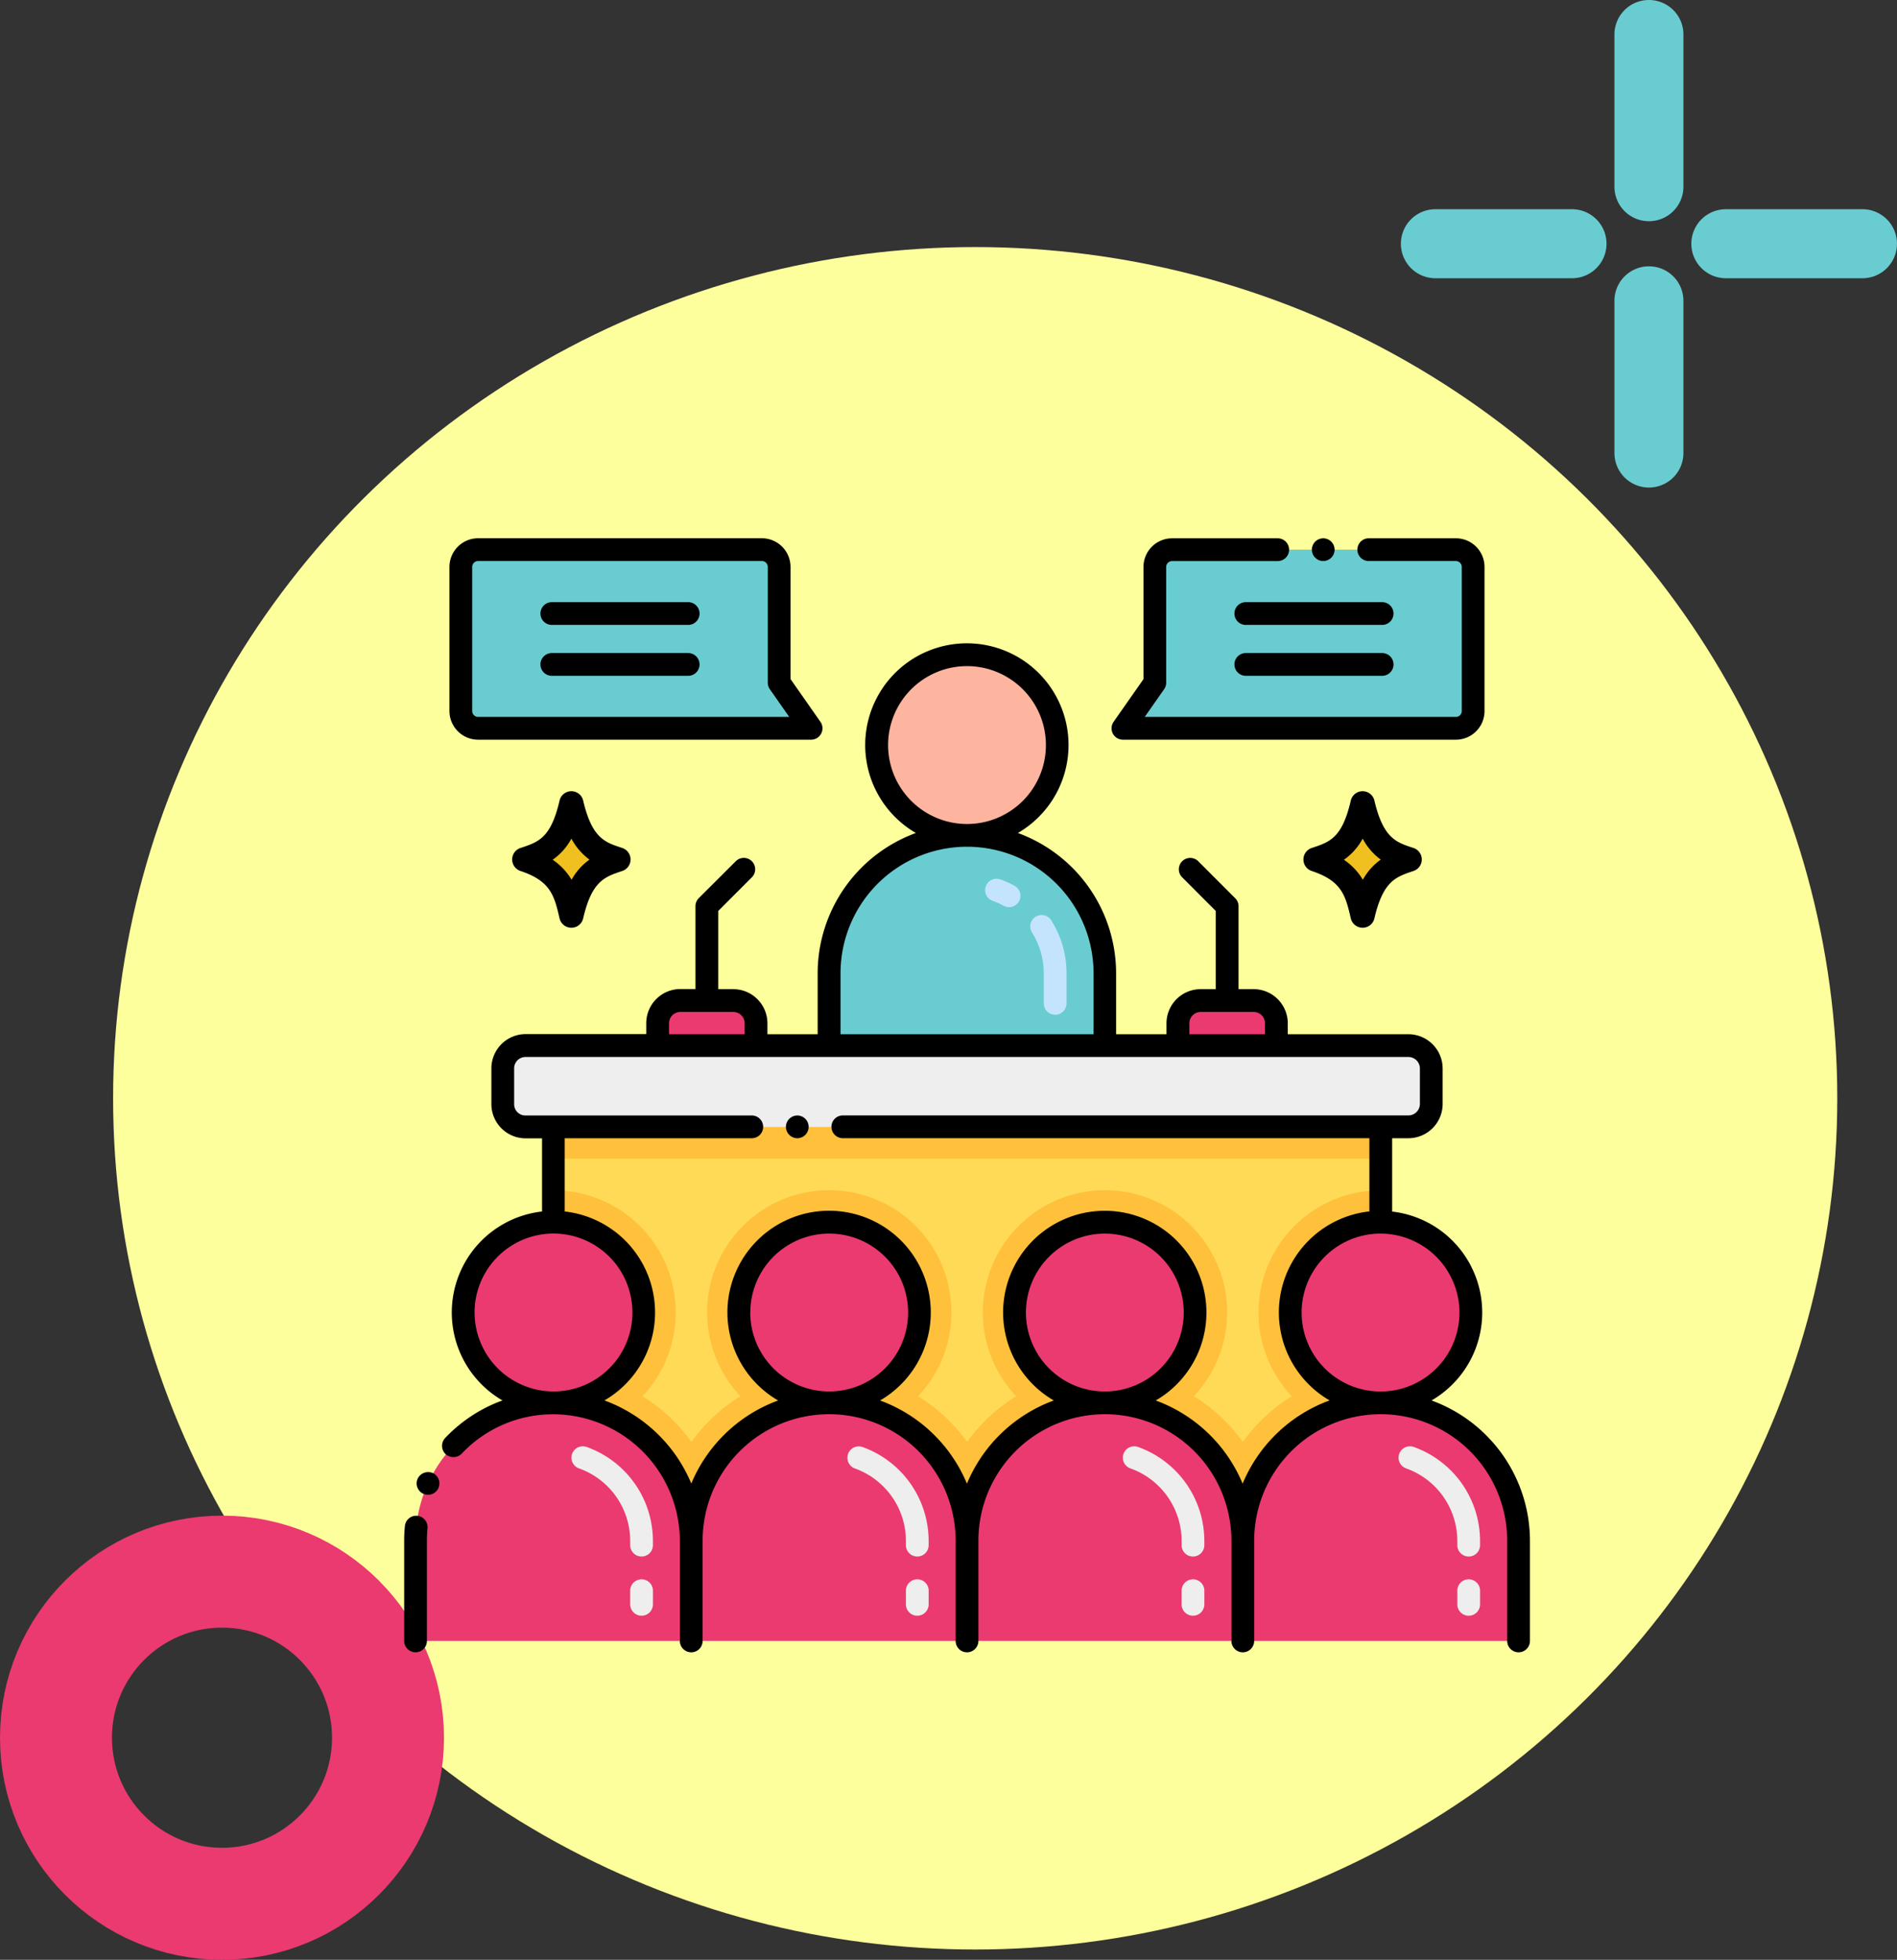 <svg xmlns="http://www.w3.org/2000/svg" width="84.718" height="87.488" viewBox="0 0 84.718 87.488">
  <rect x="0" y="0" width="84.718" height="87.488" fill="#333333" stroke="none"/>
  <g id="Grupo_1102703" data-name="Grupo 1102703" transform="translate(-265 -4631.125)">
    <ellipse id="Elipse_11522" data-name="Elipse 11522" cx="38.5" cy="38" rx="38.5" ry="38" transform="translate(270.051 4642.154)" fill="#fcff9b"/>
    <g id="Elipse_11523" data-name="Elipse 11523" transform="translate(265 4698.785)" fill="none" stroke="#ea3a70" stroke-width="5">
      <circle cx="9.914" cy="9.914" r="9.914" stroke="none"/>
      <circle cx="9.914" cy="9.914" r="7.414" fill="none"/>
    </g>
    <g id="Grupo_1102389" data-name="Grupo 1102389" transform="translate(327.563 4631.125)">
      <path id="Trazado_873233" data-name="Trazado 873233" d="M1.54,0A1.539,1.539,0,0,0,0,1.54V8.335a1.54,1.54,0,0,0,3.081,0V1.54A1.539,1.539,0,0,0,1.54,0" transform="translate(9.536 11.889)" fill="#69ccd1"/>
      <path id="Trazado_873234" data-name="Trazado 873234" d="M1.54,0A1.539,1.539,0,0,0,0,1.54V8.335a1.54,1.54,0,0,0,3.081,0V1.54A1.539,1.539,0,0,0,1.54,0" transform="translate(9.536 0)" fill="#69ccd1"/>
      <path id="Trazado_873235" data-name="Trazado 873235" d="M7.644,0H1.54a1.54,1.54,0,1,0,0,3.081h6.1A1.54,1.54,0,0,0,7.644,0" transform="translate(12.971 9.34)" fill="#69ccd1"/>
      <path id="Trazado_873236" data-name="Trazado 873236" d="M7.644,0H1.54a1.54,1.54,0,0,0,0,3.081h6.1A1.54,1.54,0,1,0,7.644,0" transform="translate(0 9.34)" fill="#69ccd1"/>
    </g>
    <g id="conferencia-de-prensa" transform="translate(278.72 4649.508)">
      <g id="Grupo_1102392" data-name="Grupo 1102392" transform="translate(10.995 31.921)">
        <path id="Trazado_882112" data-name="Trazado 882112" d="M74.068,134.93v4.258h-.01a4.032,4.032,0,0,0,0,8.064,6.157,6.157,0,0,0-6.156,6.156,6.155,6.155,0,0,0-6.154-6.156,4.032,4.032,0,1,0-4.034-4.032,4.031,4.031,0,0,0,4.034,4.032,6.156,6.156,0,0,0-6.156,6.156,6.156,6.156,0,0,0-6.156-6.156A4.032,4.032,0,1,0,45.4,143.22a4.031,4.031,0,0,0,4.032,4.032,6.155,6.155,0,0,0-6.154,6.156,6.158,6.158,0,0,0-6.156-6.156,4.032,4.032,0,1,0,0-8.064h0V134.93Z" transform="translate(-37.12 -134.93)" fill="#ffda57"/>
      </g>
      <g id="Grupo_1102393" data-name="Grupo 1102393" transform="translate(10.995 31.921)">
        <path id="Trazado_882113" data-name="Trazado 882113" d="M37.12,134.93H74.068v1.423H37.12Z" transform="translate(-37.12 -134.93)" fill="#ffc03c"/>
      </g>
      <g id="Grupo_1102394" data-name="Grupo 1102394" transform="translate(4.839 44.243)">
        <path id="Trazado_882114" data-name="Trazado 882114" d="M19.144,201.716v4.471H6.83v-4.471a6.157,6.157,0,0,1,6.156-6.156h0A6.158,6.158,0,0,1,19.144,201.716Z" transform="translate(-6.83 -195.56)" fill="#ea3a70"/>
      </g>
      <g id="Grupo_1102402" data-name="Grupo 1102402" transform="translate(6.963 36.179)">
        <g id="Grupo_1102395" data-name="Grupo 1102395" transform="translate(0)">
          <path id="Trazado_882115" data-name="Trazado 882115" d="M25.346,159.912a4.033,4.033,0,0,1-4.032,4.032h0a4.032,4.032,0,0,1,0-8.064h0A4.033,4.033,0,0,1,25.346,159.912Z" transform="translate(-17.28 -155.88)" fill="#ea3a70"/>
        </g>
        <g id="Grupo_1102396" data-name="Grupo 1102396" transform="translate(10.19 8.064)">
          <path id="Trazado_882116" data-name="Trazado 882116" d="M79.732,201.716v4.471H67.42v-4.471a6.155,6.155,0,0,1,6.154-6.156h0A6.156,6.156,0,0,1,79.732,201.716Z" transform="translate(-67.42 -195.56)" fill="#ea3a70"/>
        </g>
        <g id="Grupo_1102397" data-name="Grupo 1102397" transform="translate(12.314)">
          <path id="Trazado_882117" data-name="Trazado 882117" d="M85.934,159.912a4.031,4.031,0,0,1-4.032,4.032h0a4.032,4.032,0,1,1,4.034-4.032Z" transform="translate(-77.87 -155.88)" fill="#ea3a70"/>
        </g>
        <g id="Grupo_1102398" data-name="Grupo 1102398" transform="translate(22.502 8.064)">
          <path id="Trazado_882118" data-name="Trazado 882118" d="M140.312,201.716v4.471H128v-4.471a6.156,6.156,0,0,1,6.156-6.156h0A6.155,6.155,0,0,1,140.312,201.716Z" transform="translate(-128 -195.56)" fill="#ea3a70"/>
        </g>
        <g id="Grupo_1102399" data-name="Grupo 1102399" transform="translate(24.626)">
          <path id="Trazado_882119" data-name="Trazado 882119" d="M146.514,159.912a4.031,4.031,0,0,1-4.03,4.032h0a4.032,4.032,0,1,1,4.032-4.032Z" transform="translate(-138.45 -155.88)" fill="#ea3a70"/>
        </g>
        <g id="Grupo_1102400" data-name="Grupo 1102400" transform="translate(34.814 8.064)">
          <path id="Trazado_882120" data-name="Trazado 882120" d="M200.894,201.716v4.471H188.58v-4.471a6.157,6.157,0,0,1,6.156-6.156h.01A6.156,6.156,0,0,1,200.894,201.716Z" transform="translate(-188.58 -195.56)" fill="#ea3a70"/>
        </g>
        <g id="Grupo_1102401" data-name="Grupo 1102401" transform="translate(36.938)">
          <path id="Trazado_882121" data-name="Trazado 882121" d="M207.1,159.912a4.032,4.032,0,0,1-4.024,4.032h-.01a4.032,4.032,0,0,1,0-8.064h.01A4.032,4.032,0,0,1,207.1,159.912Z" transform="translate(-199.03 -155.88)" fill="#ea3a70"/>
        </g>
      </g>
      <g id="Grupo_1102403" data-name="Grupo 1102403" transform="translate(23.309 18.91)">
        <path id="Trazado_882122" data-name="Trazado 882122" d="M110.022,77.067V80.3H97.71v-3.23a6.155,6.155,0,0,1,6.154-6.156h0A6.155,6.155,0,0,1,110.022,77.067Z" transform="translate(-97.71 -70.911)" fill="#69ccd1"/>
      </g>
      <g id="Grupo_1102404" data-name="Grupo 1102404" transform="translate(30.275 20.848)">
        <path id="Trazado_882123" data-name="Trazado 882123" d="M135.114,86.515a.508.508,0,0,1-.508-.508V84.666a3.417,3.417,0,0,0-.521-1.815.508.508,0,1,1,.861-.539,4.432,4.432,0,0,1,.676,2.354v1.342a.508.508,0,0,1-.508.508Zm-2.3-4.865a3.426,3.426,0,0,0-.484-.216.508.508,0,1,1,.341-.957,4.437,4.437,0,0,1,.628.281.508.508,0,1,1-.485.893Z" transform="translate(-131.987 -80.447)" fill="#c4e4fd"/>
      </g>
      <g id="Grupo_1102405" data-name="Grupo 1102405" transform="translate(25.432 10.845)">
        <circle id="Elipse_11524" data-name="Elipse 11524" cx="4.032" cy="4.032" r="4.032" fill="#fdb59f"/>
      </g>
      <g id="Grupo_1102406" data-name="Grupo 1102406" transform="translate(44.49 16.938)">
        <path id="Trazado_882124" data-name="Trazado 882124" d="M204.048,66.886c-.233-1-.387-1.669-1.746-2.118a.541.541,0,0,1,0-1.027c.818-.27,1.358-.449,1.746-2.118a.541.541,0,0,1,1.053,0c.4,1.707.988,1.868,1.746,2.118a.541.541,0,0,1,0,1.027c-.789.261-1.359.449-1.746,2.118A.541.541,0,0,1,204.048,66.886Z" transform="translate(-201.932 -61.207)"/>
      </g>
      <g id="Grupo_1102408" data-name="Grupo 1102408" transform="translate(46.297 19.056)">
        <g id="Grupo_1102407" data-name="Grupo 1102407">
          <path id="Trazado_882125" data-name="Trazado 882125" d="M212.471,72.562a2.684,2.684,0,0,0-.8.9,2.793,2.793,0,0,0-.845-.894,2.688,2.688,0,0,0,.837-.943A2.761,2.761,0,0,0,212.471,72.562Z" transform="translate(-210.825 -71.627)" fill="#f0c020"/>
        </g>
      </g>
      <g id="Grupo_1102409" data-name="Grupo 1102409" transform="translate(9.154 16.938)">
        <path id="Trazado_882126" data-name="Trazado 882126" d="M30.179,66.886c-.233-1-.387-1.669-1.746-2.118a.541.541,0,0,1,0-1.027c.818-.27,1.358-.449,1.746-2.118a.541.541,0,0,1,1.053,0c.4,1.707.988,1.868,1.746,2.118a.541.541,0,0,1,0,1.027c-.789.261-1.359.449-1.746,2.118A.541.541,0,0,1,30.179,66.886Z" transform="translate(-28.063 -61.207)"/>
      </g>
      <g id="Grupo_1102411" data-name="Grupo 1102411" transform="translate(10.961 19.056)">
        <g id="Grupo_1102410" data-name="Grupo 1102410">
          <path id="Trazado_882127" data-name="Trazado 882127" d="M38.6,72.562a2.684,2.684,0,0,0-.8.9,2.794,2.794,0,0,0-.845-.894,2.688,2.688,0,0,0,.837-.943A2.763,2.763,0,0,0,38.6,72.562Z" transform="translate(-36.955 -71.627)" fill="#f0c020"/>
        </g>
      </g>
      <g id="Grupo_1102412" data-name="Grupo 1102412" transform="translate(36.427 6.154)">
        <path id="Trazado_882128" data-name="Trazado 882128" d="M177.13,16.122H162.26l1.426-2.037V8.918a.772.772,0,0,1,.772-.772h12.672a.772.772,0,0,1,.772.772V15.35a.771.771,0,0,1-.772.772Z" transform="translate(-162.26 -8.146)" fill="#69ccd1"/>
      </g>
      <g id="Grupo_1102413" data-name="Grupo 1102413" transform="translate(6.86 6.154)">
        <path id="Trazado_882129" data-name="Trazado 882129" d="M17.549,16.122h14.87l-1.426-2.037V8.918a.772.772,0,0,0-.772-.772H17.549a.772.772,0,0,0-.772.772V15.35A.772.772,0,0,0,17.549,16.122Z" transform="translate(-16.777 -8.146)" fill="#69ccd1"/>
      </g>
      <g id="Grupo_1102414" data-name="Grupo 1102414" transform="translate(8.731 28.297)">
        <path id="Trazado_882130" data-name="Trazado 882130" d="M67.446,118.116v1.591a1.016,1.016,0,0,1-1.014,1.016H27a1.018,1.018,0,0,1-1.018-1.016v-1.591A1.016,1.016,0,0,1,27,117.1H66.429A1.013,1.013,0,0,1,67.446,118.116Z" transform="translate(-25.98 -117.1)" fill="#eee"/>
      </g>
      <g id="Grupo_1102415" data-name="Grupo 1102415" transform="translate(11.806 46.182)">
        <path id="Trazado_882131" data-name="Trazado 882131" d="M44.238,212.663a.508.508,0,0,1-.508-.508v-.61a.508.508,0,1,1,1.016,0v.61A.508.508,0,0,1,44.238,212.663Zm0-2.642a.508.508,0,0,1-.508-.508v-.193a3.44,3.44,0,0,0-2.281-3.232.508.508,0,1,1,.341-.957,4.458,4.458,0,0,1,2.955,4.189v.193A.508.508,0,0,1,44.238,210.021Z" transform="translate(-41.112 -205.1)" fill="#eee"/>
      </g>
      <g id="Grupo_1102416" data-name="Grupo 1102416" transform="translate(24.119 46.182)">
        <path id="Trazado_882132" data-name="Trazado 882132" d="M104.821,212.663a.508.508,0,0,1-.508-.508v-.61a.508.508,0,0,1,1.016,0v.61A.508.508,0,0,1,104.821,212.663Zm0-2.642a.508.508,0,0,1-.508-.508v-.193a3.44,3.44,0,0,0-2.281-3.232.508.508,0,0,1,.341-.957,4.458,4.458,0,0,1,2.955,4.189v.193A.508.508,0,0,1,104.821,210.021Z" transform="translate(-101.695 -205.1)" fill="#eee"/>
      </g>
      <g id="Grupo_1102417" data-name="Grupo 1102417" transform="translate(36.431 46.182)">
        <path id="Trazado_882133" data-name="Trazado 882133" d="M165.405,212.663a.508.508,0,0,1-.508-.508v-.61a.508.508,0,0,1,1.016,0v.61A.508.508,0,0,1,165.405,212.663Zm0-2.642a.508.508,0,0,1-.508-.508v-.193a3.44,3.44,0,0,0-2.281-3.232.508.508,0,1,1,.341-.957,4.458,4.458,0,0,1,2.955,4.189v.193A.508.508,0,0,1,165.405,210.021Z" transform="translate(-162.279 -205.1)" fill="#eee"/>
      </g>
      <g id="Grupo_1102418" data-name="Grupo 1102418" transform="translate(48.744 46.182)">
        <path id="Trazado_882134" data-name="Trazado 882134" d="M225.988,212.663a.508.508,0,0,1-.508-.508v-.61a.508.508,0,1,1,1.016,0v.61A.508.508,0,0,1,225.988,212.663Zm0-2.642a.508.508,0,0,1-.508-.508v-.193a3.44,3.44,0,0,0-2.281-3.232.508.508,0,1,1,.341-.957,4.458,4.458,0,0,1,2.955,4.189v.193A.508.508,0,0,1,225.988,210.021Z" transform="translate(-222.862 -205.1)" fill="#eee"/>
      </g>
      <g id="Grupo_1102419" data-name="Grupo 1102419" transform="translate(15.648 26.283)">
        <path id="Trazado_882135" data-name="Trazado 882135" d="M64.411,109.2H60.016v-1a1.016,1.016,0,0,1,1.016-1.016h2.363a1.016,1.016,0,0,1,1.016,1.016Z" transform="translate(-60.016 -107.189)" fill="#ea3a70"/>
      </g>
      <g id="Grupo_1102420" data-name="Grupo 1102420" transform="translate(38.886 26.283)">
        <path id="Trazado_882136" data-name="Trazado 882136" d="M174.359,109.2h4.395v-1a1.016,1.016,0,0,0-1.016-1.016h-2.363a1.016,1.016,0,0,0-1.016,1.016Z" transform="translate(-174.359 -107.189)" fill="#ea3a70"/>
      </g>
      <g id="Grupo_1102421" data-name="Grupo 1102421" transform="translate(10.995 34.756)">
        <path id="Trazado_882137" data-name="Trazado 882137" d="M74.068,148.88V150.3h-.01a4.032,4.032,0,0,0,0,8.064,6.157,6.157,0,0,0-6.156,6.156,6.155,6.155,0,0,0-6.154-6.156,4.032,4.032,0,1,0-4.034-4.032,4.031,4.031,0,0,0,4.034,4.032,6.156,6.156,0,0,0-6.156,6.156,6.156,6.156,0,0,0-6.156-6.156,4.032,4.032,0,1,0-4.032-4.032,4.031,4.031,0,0,0,4.032,4.032,6.155,6.155,0,0,0-6.154,6.156,6.158,6.158,0,0,0-6.156-6.156,4.032,4.032,0,0,0,0-8.064h0V148.88a5.45,5.45,0,0,1,3.971,9.19,7.672,7.672,0,0,1,2.187,2.04,7.589,7.589,0,0,1,2.187-2.04,5.455,5.455,0,1,1,7.938,0,7.672,7.672,0,0,1,2.187,2.04,7.645,7.645,0,0,1,2.187-2.04,5.455,5.455,0,1,1,7.938,0,7.615,7.615,0,0,1,2.187,2.04,7.643,7.643,0,0,1,2.187-2.04,5.45,5.45,0,0,1,3.969-9.19Z" transform="translate(-37.12 -148.88)" fill="#ffc03c"/>
      </g>
      <g id="Grupo_1102422" data-name="Grupo 1102422" transform="translate(4.331 5.646)">
        <path id="Trazado_882138" data-name="Trazado 882138" d="M160.265,14.64h14.869a1.28,1.28,0,0,0,1.28-1.278V6.93a1.28,1.28,0,0,0-1.28-1.281h-3.89a.508.508,0,0,0,0,1.016h3.89a.264.264,0,0,1,.264.264v6.432a.263.263,0,0,1-.264.262H161.24l.866-1.238a.5.5,0,0,0,.091-.291V6.93a.266.266,0,0,1,.264-.264h4.717a.508.508,0,0,0,0-1.016h-4.717a1.28,1.28,0,0,0-1.278,1.281v5.006l-1.335,1.906A.508.508,0,0,0,160.265,14.64Z" transform="translate(-128.168 -5.648)"/>
        <circle id="Elipse_11525" data-name="Elipse 11525" cx="0.508" cy="0.508" r="0.508" transform="translate(40.535 0.001)"/>
        <path id="Trazado_882139" data-name="Trazado 882139" d="M193.365,19.678h-6.089a.508.508,0,1,0,0,1.016h6.089a.508.508,0,1,0,0-1.016Z" transform="translate(-149.691 -16.826)"/>
        <path id="Trazado_882140" data-name="Trazado 882140" d="M193.365,30.86h-6.089a.508.508,0,1,0,0,1.016h6.089a.508.508,0,1,0,0-1.016Z" transform="translate(-149.691 -25.736)"/>
        <path id="Trazado_882141" data-name="Trazado 882141" d="M15.556,14.638H30.426a.508.508,0,0,0,.416-.8l-1.334-1.906V6.926a1.281,1.281,0,0,0-1.28-1.28H15.556a1.281,1.281,0,0,0-1.28,1.28v6.432a1.282,1.282,0,0,0,1.28,1.28Zm-.264-7.712a.264.264,0,0,1,.264-.264H28.228a.264.264,0,0,1,.264.264v5.167a.508.508,0,0,0,.092.291l.866,1.237H15.556a.264.264,0,0,1-.264-.264Z" transform="translate(-12.255 -5.646)"/>
        <path id="Trazado_882142" data-name="Trazado 882142" d="M34.778,20.694h6.089a.508.508,0,0,0,0-1.016H34.778a.508.508,0,0,0,0,1.016Z" transform="translate(-28.185 -16.826)"/>
        <path id="Trazado_882143" data-name="Trazado 882143" d="M34.778,31.876h6.089a.508.508,0,0,0,0-1.016H34.778a.508.508,0,1,0,0,1.016Z" transform="translate(-28.185 -25.736)"/>
        <circle id="Elipse_11526" data-name="Elipse 11526" cx="0.508" cy="0.508" r="0.508" transform="translate(17.047 25.767)"/>
        <path id="Trazado_882144" data-name="Trazado 882144" d="M7.787,210.8a.52.52,0,0,0-.673.248v0a.508.508,0,0,0,.923.427v0A.509.509,0,0,0,7.787,210.8Z" transform="translate(-6.511 -169.07)"/>
        <path id="Trazado_882145" data-name="Trazado 882145" d="M4.918,220.361a.506.506,0,0,0-.555.455,6.409,6.409,0,0,0-.033.658v4.471a.508.508,0,0,0,1.016,0v-4.471c0-.185.008-.372.026-.559A.507.507,0,0,0,4.918,220.361Z" transform="translate(-4.331 -176.722)"/>
        <path id="Trazado_882146" data-name="Trazado 882146" d="M56.834,62.527a4.536,4.536,0,0,0-1.757-8.434V50.819h.732a1.533,1.533,0,0,0,1.524-1.524V47.7a1.533,1.533,0,0,0-1.524-1.524H50.416v-.488a1.526,1.526,0,0,0-1.524-1.524h-.674v-3.7a.509.509,0,0,0-.149-.359l-1.662-1.663a.508.508,0,0,0-.718.718L47.2,40.673v3.492h-.672A1.526,1.526,0,0,0,45,45.689v.488h-2.25V43.456a6.674,6.674,0,0,0-4.387-6.263,4.54,4.54,0,1,0-4.555,0,6.675,6.675,0,0,0-4.386,6.263v2.721H27.178v-.488a1.526,1.526,0,0,0-1.524-1.524h-.672V40.673l1.513-1.514a.508.508,0,0,0-.718-.718L24.114,40.1a.508.508,0,0,0-.149.359v3.7h-.674a1.526,1.526,0,0,0-1.524,1.524v.488H16.375A1.53,1.53,0,0,0,14.851,47.7V49.3a1.529,1.529,0,0,0,1.524,1.524h.738V54.09a4.537,4.537,0,0,0-1.767,8.435c-.134.049-.268.1-.4.158a6.668,6.668,0,0,0-2.16,1.518.51.51,0,0,0,.02.719.523.523,0,0,0,.717-.018,0,0,0,0,1,0,0,5.6,5.6,0,0,1,4.093-1.76h.008a5.668,5.668,0,0,1,5.644,5.648V73.26a.508.508,0,1,0,1.016,0V68.789a5.648,5.648,0,0,1,11.3,0V73.26a.508.508,0,1,0,1.016,0V68.789a5.648,5.648,0,0,1,11.3,0V73.26a.508.508,0,1,0,1.016,0V68.789a5.649,5.649,0,0,1,11.3,0V73.26a.508.508,0,1,0,1.016,0V68.789a6.674,6.674,0,0,0-4.391-6.262ZM58.085,58.6a3.525,3.525,0,1,1-3.517-3.524A3.534,3.534,0,0,1,58.085,58.6ZM46.021,45.689a.509.509,0,0,1,.508-.508h2.363a.509.509,0,0,1,.508.508v.488H46.021ZM32.567,33.268a3.524,3.524,0,1,1,3.524,3.524A3.528,3.528,0,0,1,32.567,33.268ZM30.443,43.456a5.648,5.648,0,0,1,11.3,0v2.721h-11.3Zm-7.66,2.233a.509.509,0,0,1,.508-.508h2.363a.509.509,0,0,1,.508.508v.488H22.783ZM14.1,58.6a3.525,3.525,0,1,1,3.527,3.524h-.005A3.531,3.531,0,0,1,14.1,58.6Zm12.314,0a3.524,3.524,0,1,1,3.523,3.524A3.528,3.528,0,0,1,26.411,58.6ZM48.4,66.239a6.7,6.7,0,0,0-3.879-3.713,4.54,4.54,0,1,0-4.554,0,6.7,6.7,0,0,0-3.879,3.713,6.7,6.7,0,0,0-3.879-3.713,4.541,4.541,0,1,0-4.553,0,6.7,6.7,0,0,0-3.877,3.707A6.7,6.7,0,0,0,19.9,62.524a4.538,4.538,0,0,0-1.774-8.435V50.819H26.48a.508.508,0,0,0,0-1.016H16.375a.5.5,0,0,1-.508-.508V47.7a.509.509,0,0,1,.508-.508H55.809a.516.516,0,0,1,.508.508v1.593a.516.516,0,0,1-.508.508H30.545a.508.508,0,1,0,0,1.016H54.061v3.269a4.537,4.537,0,0,0-1.777,8.437A6.7,6.7,0,0,0,48.4,66.239Zm-6.156-4.114A3.524,3.524,0,1,1,45.771,58.6,3.528,3.528,0,0,1,42.247,62.125Z" transform="translate(-10.957 -24.036)"/>
      </g>
    </g>
  </g>
</svg>
